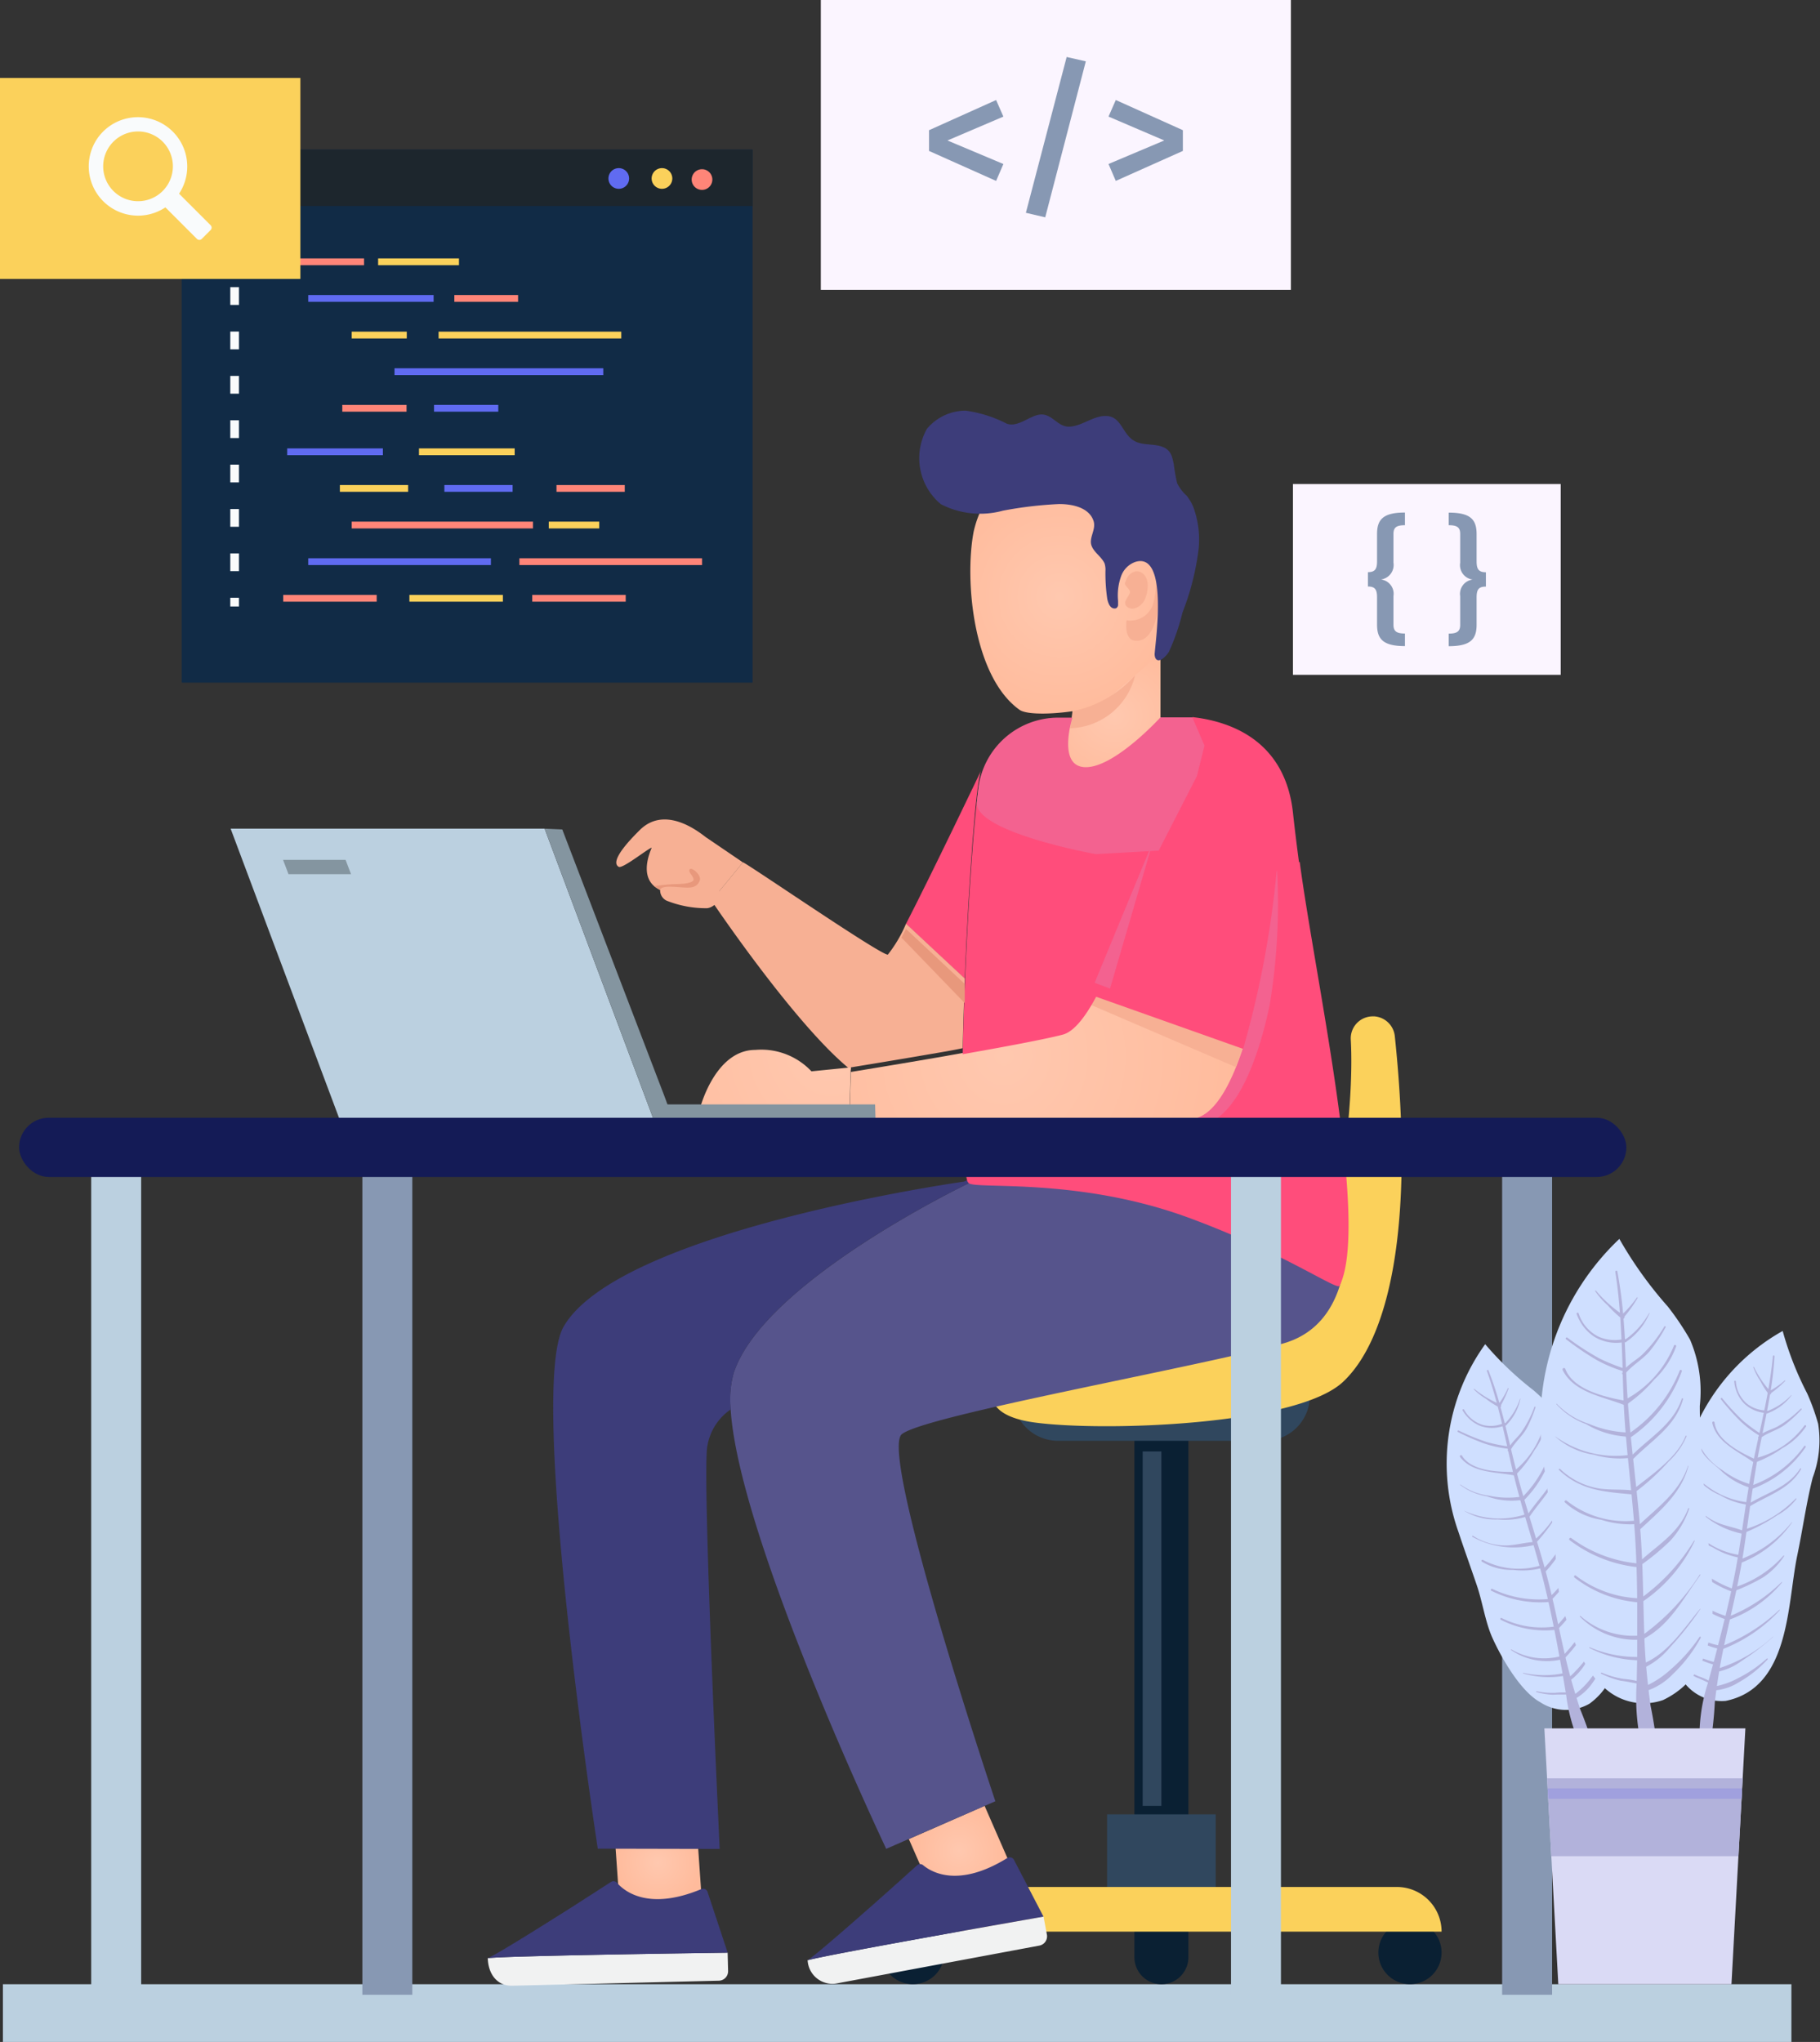 <svg xmlns="http://www.w3.org/2000/svg" xmlns:xlink="http://www.w3.org/1999/xlink" width="100.025" height="112.185" viewBox="0 0 100.025 112.185">
  <rect x="0" y="0" width="100.025" height="112.185" fill="#333333" stroke="none"/>
  <defs>
    <radialGradient id="radial-gradient" cx="0.5" cy="0.5" r="0.478" gradientTransform="translate(-0.049) scale(1.098 1)" gradientUnits="objectBoundingBox">
      <stop offset="0" stop-color="#ffc8af"/>
      <stop offset="1" stop-color="#ffbb9c"/>
    </radialGradient>
    <radialGradient id="radial-gradient-2" cx="0.506" cy="0.49" r="0.451" gradientTransform="matrix(1.232, -0.21, 0.265, 0.978, -0.31, 0.174)" xlink:href="#radial-gradient"/>
    <radialGradient id="radial-gradient-3" cx="0.5" cy="0.5" r="0.531" gradientTransform="translate(0.054) scale(0.891 1)" xlink:href="#radial-gradient"/>
    <radialGradient id="radial-gradient-4" cx="0.5" cy="0.5" r="0.511" gradientTransform="translate(0.021) scale(0.958 1)" xlink:href="#radial-gradient"/>
    <radialGradient id="radial-gradient-5" cx="1.47" cy="-0.006" r="4.15" gradientTransform="translate(0.306) scale(0.387 1)" xlink:href="#radial-gradient"/>
    <radialGradient id="radial-gradient-6" cx="0.183" cy="0.438" r="1.813" gradientTransform="translate(0.33) scale(0.34 1)" xlink:href="#radial-gradient"/>
    <linearGradient id="linear-gradient" x1="4.513" y1="-3.241" x2="3.024" y2="-2.458" gradientUnits="objectBoundingBox">
      <stop offset="0" stop-color="#606bf1"/>
      <stop offset="1" stop-color="#cfdfff"/>
    </linearGradient>
    <linearGradient id="linear-gradient-2" x1="8.927" y1="-5.136" x2="7.575" y2="-4.342" xlink:href="#linear-gradient"/>
    <linearGradient id="linear-gradient-3" x1="6.918" y1="-3.36" x2="5.26" y2="-2.587" xlink:href="#linear-gradient"/>
  </defs>
  <g id="OBJECTS" transform="translate(-94.623 -88.775)">
    <rect id="Rectangle_41" data-name="Rectangle 41" width="98.294" height="3.172" transform="translate(94.783 197.788)" fill="#bbd0e0"/>
    <g id="Group_80" data-name="Group 80" transform="translate(95.623 79.775)">
      <g id="Group_74" data-name="Group 74" transform="translate(0)">
        <g id="Group_39" data-name="Group 39" transform="translate(8.986 17.221)">
          <g id="Group_2" data-name="Group 2">
            <rect id="Rectangle_2" data-name="Rectangle 2" width="31.375" height="29.284" fill="#112b46"/>
          </g>
          <g id="Group_3" data-name="Group 3" style="mix-blend-mode: screen;isolation: isolate">
            <rect id="Rectangle_3" data-name="Rectangle 3" width="31.375" height="3.097" fill="#1d262d"/>
          </g>
          <g id="Group_7" data-name="Group 7" transform="translate(23.457 1.016)">
            <g id="Group_4" data-name="Group 4">
              <path id="Path_4" data-name="Path 4" d="M194.3,102.845a.568.568,0,1,1-.568-.568A.568.568,0,0,1,194.3,102.845Z" transform="translate(-193.168 -102.277)" fill="#606bf1"/>
            </g>
            <g id="Group_5" data-name="Group 5" transform="translate(2.371)">
              <path id="Path_5" data-name="Path 5" d="M201.674,102.845a.568.568,0,1,1-.568-.568A.568.568,0,0,1,201.674,102.845Z" transform="translate(-200.539 -102.277)" fill="#fbd15b"/>
            </g>
            <g id="Group_6" data-name="Group 6" transform="translate(4.572 0.06)">
              <path id="Path_6" data-name="Path 6" d="M208.518,103.031a.568.568,0,1,1-.568-.568A.568.568,0,0,1,208.518,103.031Z" transform="translate(-207.383 -102.463)" fill="#ff8578"/>
            </g>
          </g>
          <g id="Group_31" data-name="Group 31" transform="translate(5.579 5.976)">
            <g id="Group_17" data-name="Group 17">
              <g id="Group_8" data-name="Group 8">
                <rect id="Rectangle_4" data-name="Rectangle 4" width="4.444" height="0.374" fill="#ff8578"/>
              </g>
              <g id="Group_9" data-name="Group 9" transform="translate(5.216)">
                <rect id="Rectangle_5" data-name="Rectangle 5" width="4.444" height="0.374" fill="#fbd15b"/>
              </g>
              <g id="Group_10" data-name="Group 10" transform="translate(1.375 2.012)">
                <rect id="Rectangle_6" data-name="Rectangle 6" width="6.891" height="0.374" fill="#606bf1"/>
              </g>
              <g id="Group_11" data-name="Group 11" transform="translate(9.405 2.012)">
                <rect id="Rectangle_7" data-name="Rectangle 7" width="3.503" height="0.374" fill="#ff8578"/>
              </g>
              <g id="Group_12" data-name="Group 12" transform="translate(3.765 4.024)">
                <rect id="Rectangle_8" data-name="Rectangle 8" width="3.026" height="0.374" fill="#fbd15b"/>
              </g>
              <g id="Group_13" data-name="Group 13" transform="translate(8.54 4.024)">
                <rect id="Rectangle_9" data-name="Rectangle 9" width="10.04" height="0.374" fill="#fbd15b"/>
              </g>
              <g id="Group_14" data-name="Group 14" transform="translate(6.116 6.036)">
                <rect id="Rectangle_10" data-name="Rectangle 10" width="11.474" height="0.373" fill="#606bf1"/>
              </g>
              <g id="Group_15" data-name="Group 15" transform="translate(3.247 8.048)">
                <rect id="Rectangle_11" data-name="Rectangle 11" width="3.531" height="0.373" fill="#ff8578"/>
              </g>
              <g id="Group_16" data-name="Group 16" transform="translate(8.289 8.048)">
                <rect id="Rectangle_12" data-name="Rectangle 12" width="3.531" height="0.373" fill="#606bf1"/>
              </g>
            </g>
            <g id="Group_30" data-name="Group 30" transform="translate(0 10.438)">
              <g id="Group_18" data-name="Group 18" transform="translate(0 8.048)">
                <rect id="Rectangle_13" data-name="Rectangle 13" width="5.137" height="0.374" fill="#ff8578"/>
              </g>
              <g id="Group_19" data-name="Group 19" transform="translate(6.936 8.048)">
                <rect id="Rectangle_14" data-name="Rectangle 14" width="5.137" height="0.374" fill="#fbd15b"/>
              </g>
              <g id="Group_20" data-name="Group 20" transform="translate(13.686 8.048)">
                <rect id="Rectangle_15" data-name="Rectangle 15" width="5.137" height="0.374" fill="#ff8578"/>
              </g>
              <g id="Group_21" data-name="Group 21" transform="translate(1.375 6.036)">
                <rect id="Rectangle_16" data-name="Rectangle 16" width="10.04" height="0.373" fill="#606bf1"/>
              </g>
              <g id="Group_22" data-name="Group 22" transform="translate(12.98 6.036)">
                <rect id="Rectangle_17" data-name="Rectangle 17" width="10.04" height="0.373" fill="#ff8578"/>
              </g>
              <g id="Group_23" data-name="Group 23" transform="translate(3.765 4.024)">
                <rect id="Rectangle_18" data-name="Rectangle 18" width="9.963" height="0.373" fill="#ff8578"/>
              </g>
              <g id="Group_24" data-name="Group 24" transform="translate(14.596 4.024)">
                <rect id="Rectangle_19" data-name="Rectangle 19" width="2.773" height="0.373" fill="#fbd15b"/>
              </g>
              <g id="Group_25" data-name="Group 25" transform="translate(3.114 2.012)">
                <rect id="Rectangle_20" data-name="Rectangle 20" width="3.751" height="0.373" fill="#fbd15b"/>
              </g>
              <g id="Group_26" data-name="Group 26" transform="translate(8.857 2.012)">
                <rect id="Rectangle_21" data-name="Rectangle 21" width="3.751" height="0.373" fill="#606bf1"/>
              </g>
              <g id="Group_27" data-name="Group 27" transform="translate(15.02 2.012)">
                <rect id="Rectangle_22" data-name="Rectangle 22" width="3.751" height="0.373" fill="#ff8578"/>
              </g>
              <g id="Group_28" data-name="Group 28" transform="translate(7.462)">
                <rect id="Rectangle_23" data-name="Rectangle 23" width="5.259" height="0.373" fill="#fbd15b"/>
              </g>
              <g id="Group_29" data-name="Group 29" transform="translate(0.219)">
                <rect id="Rectangle_24" data-name="Rectangle 24" width="5.259" height="0.373" fill="#606bf1"/>
              </g>
            </g>
          </g>
          <g id="Group_38" data-name="Group 38" transform="translate(2.67 5.617)">
            <g id="Group_33" data-name="Group 33" transform="translate(0)">
              <g id="Group_32" data-name="Group 32">
                <rect id="Rectangle_25" data-name="Rectangle 25" width="0.478" height="0.478" fill="#f9fbfc"/>
              </g>
            </g>
            <g id="Group_35" data-name="Group 35" transform="translate(0 1.941)">
              <g id="Group_34" data-name="Group 34">
                <path id="Path_7" data-name="Path 7" d="M129.013,138.219h-.478v-.975h.478Zm0-2.438h-.478v-.975h.478Zm0-2.438h-.478v-.975h.478Zm0-2.437h-.478v-.975h.478Zm0-2.437h-.478v-.975h.478Zm0-2.438h-.478v-.975h.478Zm0-2.438h-.478v-.975h.478Z" transform="translate(-128.535 -122.619)" fill="#f9fbfc"/>
              </g>
            </g>
            <g id="Group_37" data-name="Group 37" transform="translate(0 19.004)">
              <g id="Group_36" data-name="Group 36">
                <rect id="Rectangle_26" data-name="Rectangle 26" width="0.478" height="0.478" fill="#f9fbfc"/>
              </g>
            </g>
          </g>
        </g>
        <g id="Group_42" data-name="Group 42" transform="translate(44.111 9)">
          <g id="Group_40" data-name="Group 40">
            <rect id="Rectangle_27" data-name="Rectangle 27" width="25.835" height="15.925" fill="#fbf5ff"/>
          </g>
          <g id="Group_41" data-name="Group 41" transform="translate(5.945 3.131)">
            <path id="Path_8" data-name="Path 8" d="M261.351,97.772l-3.074,1.312,3.074,1.293-.4.929-3.686-1.647V98.519l3.686-1.657Z" transform="translate(-257.262 -94.497)" fill="#8798b3"/>
            <path id="Path_9" data-name="Path 9" d="M277.112,89.748l-2.231,8.57-1.063-.249,2.241-8.56Z" transform="translate(-268.493 -89.509)" fill="#8798b3"/>
            <path id="Path_10" data-name="Path 10" d="M292.022,98.519v1.139l-3.687,1.647-.4-.929L291,99.083l-3.064-1.312.4-.91Z" transform="translate(-278.069 -94.497)" fill="#8798b3"/>
          </g>
        </g>
        <g id="Group_45" data-name="Group 45" transform="translate(70.059 35.592)">
          <g id="Group_43" data-name="Group 43">
            <rect id="Rectangle_28" data-name="Rectangle 28" width="14.715" height="10.483" fill="#fbf5ff"/>
          </g>
          <g id="Group_44" data-name="Group 44" transform="translate(4.119 1.572)">
            <path id="Path_11" data-name="Path 11" d="M331.191,181.279c-.473,0-.631.128-.631.481v1.578a.805.805,0,0,1-.684.924.79.79,0,0,1,.684.909v1.578c0,.353.165.481.631.481v.691c-1.194,0-1.533-.383-1.533-1.18v-1.5c0-.428-.113-.594-.5-.594v-.789c.391,0,.5-.173.5-.6v-1.495c0-.8.338-1.18,1.533-1.18Z" transform="translate(-329.155 -180.588)" fill="#8798b3"/>
            <path id="Path_12" data-name="Path 12" d="M344.495,181.768v1.495c0,.428.113.6.511.6v.789c-.4,0-.511.165-.511.594v1.5c0,.8-.338,1.18-1.533,1.18v-.691c.466,0,.631-.128.631-.481v-1.578a.789.789,0,0,1,.684-.909.8.8,0,0,1-.684-.924V181.76c0-.353-.158-.481-.631-.481v-.691C344.157,180.588,344.495,180.964,344.495,181.768Z" transform="translate(-338.521 -180.588)" fill="#8798b3"/>
          </g>
        </g>
        <g id="Group_49" data-name="Group 49" transform="translate(-1 13.284)">
          <g id="Group_46" data-name="Group 46">
            <rect id="Rectangle_29" data-name="Rectangle 29" width="16.508" height="11.042" fill="#fbd15b"/>
          </g>
          <g id="Group_48" data-name="Group 48" transform="translate(4.88 2.146)">
            <g id="Group_47" data-name="Group 47">
              <path id="Path_13" data-name="Path 13" d="M104.941,94.572a2.71,2.71,0,0,0,3.626,3.939l1.733,1.733a.188.188,0,0,0,.265,0l.487-.487a.187.187,0,0,0,0-.265l-1.733-1.733a2.71,2.71,0,0,0-4.377-3.187Zm3.478,3.039a1.916,1.916,0,1,1,0-2.709A1.918,1.918,0,0,1,108.418,97.611Z" transform="translate(-104.357 -93.548)" fill="#f9fbfc"/>
            </g>
          </g>
        </g>
        <g id="Group_73" data-name="Group 73" transform="translate(0.049 31.56)">
          <g id="Group_53" data-name="Group 53" transform="translate(49.454)">
            <path id="Path_14" data-name="Path 14" d="M273.13,183.384c-.036.365-.535,4.172-4.45,4.172-4.111,0-3.422-4.07-3.422-4.07l-.005-.025a4.1,4.1,0,0,1,1.29-.062v-1.927l4.666-2.61h.17v4.5A8.479,8.479,0,0,1,273.13,183.384Z" transform="translate(-258.103 -166.443)" fill="url(#radial-gradient)"/>
            <g id="Group_52" data-name="Group 52">
              <g id="Group_51" data-name="Group 51" transform="translate(2.828 2.124)">
                <g id="Group_50" data-name="Group 50">
                  <path id="Path_15" data-name="Path 15" d="M261.829,148.547a5.331,5.331,0,0,1,1.4,2.6,11.9,11.9,0,0,1-.547,5.973,3,3,0,0,1-.411.929,3.3,3.3,0,0,1-.511.517q-1.245,1.084-2.488,2.171c-.561.491-4.017.9-4.676.429-2.541-1.817-3.03-7.081-2.522-9.773A5.792,5.792,0,0,1,261.829,148.547Z" transform="translate(-251.897 -146.854)" fill="url(#radial-gradient-2)"/>
                </g>
              </g>
              <path id="Path_16" data-name="Path 16" d="M278.315,168.394c.034-.43.476-.9.919-.621.459.289.351,1.052.161,1.472-.149.329-.648.69-.986.384-.283-.257.157-.56.171-.794.013-.211-.409-.362-.236-.588" transform="translate(-266.982 -158.864)" fill="#f7b094"/>
              <path id="Path_17" data-name="Path 17" d="M278.55,171.334a1.312,1.312,0,0,0,1.446-.859,4.941,4.941,0,0,0,.177-1.382,3.311,3.311,0,0,1,.113,1.523c-.12.94-.449,1.835-1.187,1.847S278.55,171.334,278.55,171.334Z" transform="translate(-267.135 -159.816)" fill="#f7b094"/>
              <path id="Path_18" data-name="Path 18" d="M253.95,151.1a.163.163,0,0,1-.052.015c-.287.04-.4-.307-.444-.524a9.667,9.667,0,0,1-.1-1.533,1.155,1.155,0,0,0-.046-.41c-.161-.369-.59-.609-.722-.99-.152-.443.278-.885.107-1.37-.261-.743-1.216-.914-1.906-.906a21.67,21.67,0,0,0-3.068.363,4.723,4.723,0,0,1-3.409-.356,3.289,3.289,0,0,1-.769-4.139,2.777,2.777,0,0,1,2.125-1,6.956,6.956,0,0,1,2.268.717c.6.2,1.18-.378,1.741-.49.7-.141,1,.628,1.628.65.606.021,1.2-.452,1.789-.56,1.174-.215,1.1.965,1.892,1.368.49.25,1.122.1,1.617.353.376.193.429.533.511.918a9.052,9.052,0,0,0,.184,1.033,2.336,2.336,0,0,0,.524.686,2.518,2.518,0,0,1,.436.83,5.172,5.172,0,0,1,.217,2.109,14.334,14.334,0,0,1-.882,3.469,12.208,12.208,0,0,1-.748,2.165c-.106.184-.578.723-.753.322a.588.588,0,0,1-.025-.277c.052-.747.748-5.56-1.075-4.981a1.292,1.292,0,0,0-.782.8,3.128,3.128,0,0,0-.161,1.331c0,.066,0,.132,0,.2A.225.225,0,0,1,253.95,151.1Z" transform="translate(-243.103 -140.248)" fill="#3d3d7a"/>
            </g>
          </g>
          <path id="Path_19" data-name="Path 19" d="M269.08,187.442a6.277,6.277,0,0,0,3.441-1.971,3.778,3.778,0,0,1-3.565,2.906Z" transform="translate(-211.187 -170.927)" fill="#f7b094"/>
          <g id="Group_55" data-name="Group 55" transform="translate(47.381 53.715)">
            <path id="Rectangle_30" data-name="Rectangle 30" d="M1.484,0h0A1.484,1.484,0,0,1,2.967,1.484v27.51a0,0,0,0,1,0,0H0a0,0,0,0,1,0,0V1.484A1.484,1.484,0,0,1,1.484,0Z" transform="translate(16.883 28.994) rotate(180)" fill="#0a2033"/>
            <path id="Rectangle_31" data-name="Rectangle 31" d="M2.476,0H13.843a2.476,2.476,0,0,1,2.476,2.476v0a0,0,0,0,1,0,0H0a0,0,0,0,1,0,0v0A2.476,2.476,0,0,1,2.476,0Z" transform="translate(23.559 2.883) rotate(180)" fill="#30475e"/>
            <g id="Group_54" data-name="Group 54" transform="translate(0 23.407)">
              <path id="Rectangle_32" data-name="Rectangle 32" d="M1.484,0h0A1.484,1.484,0,0,1,2.967,1.484V7.12a0,0,0,0,1,0,0H0a0,0,0,0,1,0,0V1.484A1.484,1.484,0,0,1,1.484,0Z" transform="translate(16.883 9.332) rotate(180)" fill="#0a2033"/>
              <path id="Path_20" data-name="Path 20" d="M236.657,401.3a1.737,1.737,0,1,0,1.737-1.737A1.737,1.737,0,0,0,236.657,401.3Z" transform="translate(-236.657 -393.707)" fill="#0a2033"/>
              <path id="Path_21" data-name="Path 21" d="M321.617,401.3a1.737,1.737,0,1,0,1.737-1.737A1.736,1.736,0,0,0,321.617,401.3Z" transform="translate(-294.293 -393.707)" fill="#0a2033"/>
              <rect id="Rectangle_33" data-name="Rectangle 33" width="5.97" height="5.217" transform="translate(18.384 5.217) rotate(180)" fill="#30475e"/>
              <path id="Rectangle_34" data-name="Rectangle 34" d="M0,0H30.8a0,0,0,0,1,0,0V0a2.455,2.455,0,0,1-2.455,2.455H2.455A2.455,2.455,0,0,1,0,0V0A0,0,0,0,1,0,0Z" transform="translate(30.798 6.444) rotate(180)" fill="#fbd15b"/>
            </g>
            <rect id="Rectangle_35" data-name="Rectangle 35" width="1.029" height="19.473" transform="translate(14.37 3.468)" fill="#30475e"/>
          </g>
          <path id="Path_22" data-name="Path 22" d="M276.506,244.4a1.21,1.21,0,0,0-1.25,1.278c.2,3.535-.545,12.157-3.837,15.1-4.025,3.6-15.434,3.107-15.434,3.107s-1.884,2.312,1.884,2.826,14.388.171,16.957-2.227c2.487-2.321,3.964-8.4,2.851-18.987a1.218,1.218,0,0,0-1.17-1.1Z" transform="translate(-202.068 -211.12)" fill="#fbd15b"/>
          <g id="Group_57" data-name="Group 57" transform="translate(29.355 19.748)">
            <g id="Group_56" data-name="Group 56">
              <path id="Path_23" data-name="Path 23" d="M245.545,379.9,246.9,383l-4.157,1.824-1.362-3.1Z" transform="translate(-221.837 -322.994)" fill="url(#radial-gradient-3)"/>
              <path id="Path_24" data-name="Path 24" d="M244.448,273c-.257.514-18.727.01-20.472.17,0,0-11.3,5.4-12.928,10.446a5.519,5.519,0,0,0-.16,1.983c.452,7.112,8.55,24.141,8.55,24.141l1.244-.544,4.162-1.814.591-.257s-6.423-19.141-5.138-20.168,15.842-3.6,20.893-4.964S244.448,273,244.448,273Z" transform="translate(-201.136 -250.472)" fill="#56548c"/>
              <path id="Path_25" data-name="Path 25" d="M195.477,382.355,195.8,387h-4.537l-.325-4.658Z" transform="translate(-187.617 -324.651)" fill="url(#radial-gradient-4)"/>
              <path id="Path_26" data-name="Path 26" d="M203.355,273.031l-.165.072s-18.925,2.657-22.008,7.965c-2,3.453,1.875,28.684,1.875,28.684l6.7.015s-1-21.018-.667-22.189a3.028,3.028,0,0,1,1.274-1.958,5.519,5.519,0,0,1,.16-1.983c1.624-5.051,12.928-10.446,12.928-10.446A.322.322,0,0,1,203.355,273.031Z" transform="translate(-180.608 -250.494)" fill="#3d3d7a"/>
              <path id="Path_27" data-name="Path 27" d="M269.034,218.661l-1.269.175a62.04,62.04,0,0,1-1.064,6.845l-15.811,6-.216,1.146-.2-.015c.005.236.005.468.015.683a11.375,11.375,0,0,0,.262,2.651.325.325,0,0,0,.093.16c.429.35,6.022-.329,12.067,1.891,5.243,1.925,8.182,4.028,8.318,3.746C272.882,238.518,269.882,225.074,269.034,218.661Z" transform="translate(-228.007 -213.61)" fill="#ff4d7b"/>
              <path id="Path_28" data-name="Path 28" d="M267.385,226.871c-.421,2.025-1.511,6.053-3.648,6.593-2.79.709-8.185.673-13.242.4-.01-.216-.01-.447-.015-.683l.2.015.216-1.146,15.811-6a62.041,62.041,0,0,0,1.064-6.845.447.447,0,0,0,.005.057A33.95,33.95,0,0,1,267.385,226.871Z" transform="translate(-228.007 -213.978)" fill="#f36290"/>
              <path id="Path_29" data-name="Path 29" d="M245.029,202.956c-.283.514-.689,6.012-.91,11.469l-3.232-3.016C242.26,208.752,245.029,202.956,245.029,202.956Z" transform="translate(-221.501 -202.956)" fill="#ff4d7b"/>
              <path id="Path_30" data-name="Path 30" d="M220.537,229.119c-2.729.473-5.236.879-5.236.879l-.005.133c-3.037-2.425-7.656-9.3-7.656-9.3s1.382-1.66,1.726-2.1c.051-.067,7.585,5.118,7.97,5.072a7.37,7.37,0,0,0,1-1.7l3.232,3.016c-.051,1.3-.092,2.595-.118,3.823C221.143,229.011,220.84,229.063,220.537,229.119Z" transform="translate(-198.945 -213.663)" fill="#f7b094"/>
              <path id="Path_31" data-name="Path 31" d="M213.978,251.72l-.067,2.251H205.69s.817-3.212,3.042-3.212a3.785,3.785,0,0,1,3.083,1.177Z" transform="translate(-197.623 -235.385)" fill="url(#radial-gradient-5)"/>
              <path id="Path_32" data-name="Path 32" d="M198.275,213.7l.061.051c-.344.437-1.726,2.1-1.726,2.1l-.858-.607a2.133,2.133,0,0,1-2.045-.026c-1.146-.622-.437-2.106-.378-2.282-.222.063-1.6,1.172-1.811,1.054s-.375-.509,1.161-2.025,3.618.432,3.679.432Z" transform="translate(-187.917 -208.674)" fill="#f7b094"/>
              <path id="Path_33" data-name="Path 33" d="M198.972,220.746a.627.627,0,0,0,.258.89,5.868,5.868,0,0,0,2.227.417c.492-.048.883-.736.883-.736l-1.491-1.4h-1.192Z" transform="translate(-193.003 -214.463)" fill="#f7b094"/>
              <path id="Path_34" data-name="Path 34" d="M198.2,220.992c.088-.3.935-.142,1.459-.13.387.009.6-.092.718-.386s-.442-.764-.552-.617.2.354.212.55-.552.26-.984.26a10.529,10.529,0,0,0-1.179.113Z" transform="translate(-192.324 -214.404)" fill="#e8987c"/>
            </g>
          </g>
          <path id="Path_35" data-name="Path 35" d="M252.855,243.546l-8.052-2.852c-.586,1.094-1.213,1.916-1.835,2.081-.94.247-3.211.673-5.5,1.074-.3.056-.607.108-.91.164-2.729.473-5.236.879-5.236.879l-.005.133v.087l-.062,2.03v.515a56.9,56.9,0,0,1,6.182.1c4.825.344,11.048.55,13.108-.421.966-.457,1.737-1.958,2.343-3.808Z" transform="translate(-185.61 -208.558)" fill="url(#radial-gradient-6)"/>
          <path id="Path_36" data-name="Path 36" d="M272.79,240.694l8.052,2.852-.365,1.076-7.969-3.419Z" transform="translate(-213.597 -208.551)" fill="#f7b094"/>
          <path id="Path_37" data-name="Path 37" d="M257.908,208.286c-.586,1.094-1.213,1.917-1.834,2.081-.94.247-3.211.673-5.5,1.074.026-1.228.067-2.523.118-3.823.221-5.457.627-10.955.91-11.469a6.148,6.148,0,0,1,3.72-3.15l.005.025s-.689,4.07,3.422,4.07c3.916,0,4.414-3.808,4.45-4.172,2.014.226,5.1,1.233,5.529,5.282.087.8.211,1.829.37,3l-1.269.175a53.705,53.705,0,0,1-1.835,9.748l-.031.015Z" transform="translate(-198.714 -176.084)" fill="#ff4d7b"/>
          <path id="Path_38" data-name="Path 38" d="M273.126,221.969l3.215-7.783-2.369,8.1Z" transform="translate(-214.016 -190.532)" fill="#f36290" style="mix-blend-mode: screen;isolation: isolate"/>
          <path id="Path_39" data-name="Path 39" d="M264.846,192.922h-1.752s-2.493,2.738-4.1,2.738-.739-2.722-.739-2.722h-.782a4.42,4.42,0,0,0-4.391,3.919c-.029.256-.056.5-.078.718-.171,1.656,6.538,2.862,6.538,2.862l3.455-.193,2.1-4.093.418-1.676Z" transform="translate(-200.366 -176.07)" fill="#f36290"/>
          <g id="Group_61" data-name="Group 61" transform="translate(43.331 79.476)">
            <g id="Group_60" data-name="Group 60" transform="translate(0 0)">
              <g id="Group_59" data-name="Group 59">
                <g id="Group_58" data-name="Group 58">
                  <path id="Path_40" data-name="Path 40" d="M224.071,401.2a1.364,1.364,0,0,0,1.574,1.276l11.16-2.082a.52.52,0,0,0,.416-.607l-.185-.99s-11.737,2.054-12.971,2.4Z" transform="translate(-224.065 -395.538)" fill="#f1f2f2"/>
                  <path id="Path_41" data-name="Path 41" d="M227.391,391.518c.116-.1.228-.2.345-.3.224-.2.444-.4.656-.584l.328-.294.568-.507.343-.311.456-.408a.252.252,0,0,1,.332-.007c.459.386,1.942,1.267,4.627-.394a.258.258,0,0,1,.365.1l1.624,3.121s-11.737,2.054-12.971,2.4C224.471,394.069,225.969,392.772,227.391,391.518Z" transform="translate(-224.065 -388.669)" fill="#3d3d7a"/>
                </g>
              </g>
            </g>
          </g>
          <g id="Group_65" data-name="Group 65" transform="translate(25.756 80.792)">
            <g id="Group_64" data-name="Group 64">
              <g id="Group_63" data-name="Group 63">
                <g id="Group_62" data-name="Group 62">
                  <path id="Path_42" data-name="Path 42" d="M169.422,405.278c.021.851.5,1.531,1.35,1.511l11.349-.277a.52.52,0,0,0,.507-.533l-.025-1.007s-11.915.158-13.186.3Z" transform="translate(-169.418 -401.044)" fill="#f1f2f2"/>
                  <path id="Path_43" data-name="Path 43" d="M173.148,394.748l.389-.243.741-.472.37-.238.642-.41.388-.252.515-.331a.252.252,0,0,1,.329.046c.392.454,1.715,1.561,4.631.348a.258.258,0,0,1,.346.152l1.106,3.341s-11.915.158-13.186.3C169.858,396.8,171.544,395.759,173.148,394.748Z" transform="translate(-169.418 -392.759)" fill="#3d3d7a"/>
                </g>
              </g>
            </g>
          </g>
          <g id="Group_67" data-name="Group 67" transform="translate(11.626 22.967)">
            <path id="Path_44" data-name="Path 44" d="M131.544,228.248l-6.061-16.166h17.256l6.061,16.166Z" transform="translate(-125.483 -212.082)" fill="#bbd0e0"/>
            <path id="Path_45" data-name="Path 45" d="M186.264,228.248H185.2l-6.061-16.166.969.043,5.606,14.632Z" transform="translate(-161.881 -212.082)" fill="#8495a0"/>
            <path id="Path_46" data-name="Path 46" d="M128.369,256.914h21.725" transform="translate(-127.441 -242.496)" fill="none"/>
            <g id="Group_66" data-name="Group 66" transform="translate(23.816 15.146)">
              <path id="Path_47" data-name="Path 47" d="M199.767,260.2h11.4l-.031-1.019h-11.6" transform="translate(-199.534 -259.177)" fill="#8495a0"/>
            </g>
          </g>
          <g id="Group_72" data-name="Group 72" transform="translate(0 38.849)">
            <g id="Group_68" data-name="Group 68" transform="translate(81.507 3.083)">
              <rect id="Rectangle_36" data-name="Rectangle 36" width="2.745" height="45.101" fill="#8798b3"/>
            </g>
            <g id="Group_69" data-name="Group 69" transform="translate(66.605 3.083)">
              <rect id="Rectangle_37" data-name="Rectangle 37" width="2.745" height="45.101" fill="#bbd0e0"/>
            </g>
            <g id="Group_70" data-name="Group 70" transform="translate(18.866 3.083)">
              <rect id="Rectangle_38" data-name="Rectangle 38" width="2.745" height="45.101" fill="#8798b3"/>
            </g>
            <g id="Group_71" data-name="Group 71" transform="translate(3.964 3.083)">
              <rect id="Rectangle_39" data-name="Rectangle 39" width="2.745" height="45.101" fill="#bbd0e0"/>
            </g>
            <rect id="Rectangle_40" data-name="Rectangle 40" width="88.334" height="3.254" rx="1.627" fill="#141b56"/>
          </g>
          <path id="Path_48" data-name="Path 48" d="M134.441,217.366l.3.787h3.437l-.3-.787Z" transform="translate(-119.934 -192.684)" fill="#8495a0"/>
          <path id="Path_49" data-name="Path 49" d="M240.367,229.238l-.247.477,3.479,3.6v-1.056Z" transform="translate(-191.626 -200.762)" fill="#e8987c"/>
        </g>
      </g>
      <g id="Group_79" data-name="Group 79" transform="translate(78.515 77.066)">
        <g id="Group_78" data-name="Group 78">
          <g id="Group_75" data-name="Group 75" transform="translate(12.011 5.058)">
            <path id="Path_50" data-name="Path 50" d="M377.9,311.136c-.552,2.677-.386,7.238-3.928,7.961a2.588,2.588,0,0,1-2.429-1.224c-.726-.992-.9-3.09-.887-4.291.01-.951.334-2.012.439-2.972.113-1.037.2-2.075.325-3.111a11.213,11.213,0,0,1,5.685-8.726,17.716,17.716,0,0,0,1.35,3.439,12.179,12.179,0,0,1,.6,1.664,5.824,5.824,0,0,1-.3,2.955C378.4,308.241,378.2,309.71,377.9,311.136Z" transform="translate(-370.657 -298.773)" fill="url(#linear-gradient)"/>
            <path id="Path_51" data-name="Path 51" d="M374.724,322q.038-.337.083-.673a2.882,2.882,0,0,0,1.219-.426,6.475,6.475,0,0,0,1.6-1.267c.026-.026-.018-.068-.045-.045a7.206,7.206,0,0,1-1.558,1.066,4.384,4.384,0,0,1-1.184.441q.056-.4.123-.8a3.37,3.37,0,0,0,1.218-.565,13.917,13.917,0,0,0,1.745-1.332.006.006,0,0,0-.008-.01,7.928,7.928,0,0,1-2.922,1.718c.058-.334.119-.668.189-1,0-.017.007-.034.011-.052a8.381,8.381,0,0,0,3.092-2.116c.016-.013,0-.04-.018-.027a9.853,9.853,0,0,1-3.032,1.947c.1-.474.209-.946.316-1.419a6.759,6.759,0,0,0,2.861-2.029c.013-.016-.009-.038-.023-.023a8.728,8.728,0,0,1-2.793,1.849c.106-.468.211-.935.311-1.4a10.515,10.515,0,0,0,1.475-.713,4.036,4.036,0,0,0,1.148-1.164.022.022,0,0,0-.038-.024,6.012,6.012,0,0,1-2.542,1.693c.091-.437.176-.875.252-1.316a6.141,6.141,0,0,0,2.762-2.2c.006-.011-.009-.022-.016-.011a6.528,6.528,0,0,1-2.708,1.993c.013-.078.027-.157.039-.235.064-.408.123-.818.182-1.227a9.988,9.988,0,0,0,1.706-.928,3.248,3.248,0,0,0,1.04-.886.023.023,0,0,0-.037-.026,6.467,6.467,0,0,1-2.684,1.662q.088-.62.176-1.24c1-.606,2.181-.942,2.8-2.034a.029.029,0,0,0-.05-.031c-.638,1-1.763,1.306-2.721,1.872q.055-.384.113-.768a6.052,6.052,0,0,0,2.911-2.282.048.048,0,0,0-.082-.052,6.074,6.074,0,0,1-2.8,2.131c.064-.415.131-.828.2-1.242a.108.108,0,0,0,.016-.036,6.2,6.2,0,0,0,1.386-.745,3.787,3.787,0,0,0,1.3-1.187c.035-.057-.058-.109-.09-.051a4.744,4.744,0,0,1-2.565,1.76c.028-.151.055-.3.085-.452.044-.225.09-.45.136-.675.387-.267.877-.395,1.266-.677a7.164,7.164,0,0,0,.921-.839c.029-.03-.014-.076-.044-.047a6.093,6.093,0,0,1-1.272.977c-.267.143-.571.224-.829.38.076-.368.151-.735.223-1.1l.014,0,.014,0a.069.069,0,0,0,.064-.02,2.873,2.873,0,0,0,1.281-.971.01.01,0,0,0-.013-.014,3.508,3.508,0,0,1-1.288.869l-.005,0-.038-.006q.087-.45.162-.9a.069.069,0,0,0,.062-.077,5.532,5.532,0,0,0,.77-.659.019.019,0,0,0-.026-.028,4.492,4.492,0,0,1-.769.543,18.568,18.568,0,0,0,.209-1.877c0-.059-.085-.059-.09,0-.055.607-.143,1.209-.248,1.807a5.582,5.582,0,0,1-.79-1.208c-.009-.023-.045-.014-.037.011a3.447,3.447,0,0,0,.384.747,4.545,4.545,0,0,0,.407.657q-.088.482-.188.962a1.773,1.773,0,0,1-.967-.379,1.755,1.755,0,0,1-.594-1.208c0-.058-.1-.058-.09,0a2,2,0,0,0,.514,1.177,1.881,1.881,0,0,0,1.11.541q-.116.554-.238,1.108a8.621,8.621,0,0,1-.906-.673,12.344,12.344,0,0,1-1.145-1.236c-.041-.042-.107.019-.067.061a13.014,13.014,0,0,0,1.066,1.2,6.141,6.141,0,0,0,1.023.78l-.013.059-.012.01a.059.059,0,0,0-.008.083c-.078.353-.155.707-.23,1.061,0,.022-.009.045-.013.067-.824-.377-2.055-1.033-2.164-1.989a.064.064,0,1,0-.125.028c.244,1.082,1.433,1.561,2.252,2.151q-.121.6-.223,1.2a4.876,4.876,0,0,1-1.485-.765,3.371,3.371,0,0,1-1.164-1.214c-.006-.016-.029-.005-.024.01.169.5.685.839,1.06,1.179a3.968,3.968,0,0,0,1.576.969.108.108,0,0,0,0,.054q-.063.383-.122.767a4.572,4.572,0,0,1-2.912-1.594s-.007,0-.005,0a3.284,3.284,0,0,0,1.47,1.208,4.058,4.058,0,0,0,1.426.515c-.072.473-.141.947-.212,1.421-.434-.162-.894-.239-1.323-.411a3.277,3.277,0,0,1-1.5-1.279c-.022-.034-.079-.005-.057.03a4.756,4.756,0,0,0,2.857,1.837q-.088.583-.183,1.165a4.2,4.2,0,0,1-2.674-1.6c-.036-.061-.133-.01-.1.051a3.1,3.1,0,0,0,1.368,1.139,4.206,4.206,0,0,0,1.379.553l-.006.038c-.094.558-.2,1.113-.324,1.667a5.917,5.917,0,0,1-2.533-1.8c-.054-.051-.138.027-.085.08a6,6,0,0,0,2.582,1.881q-.148.675-.312,1.347a4.931,4.931,0,0,1-2.4-1.64c-.042-.052-.115.019-.075.071a5.307,5.307,0,0,0,2.43,1.743q-.177.721-.363,1.44a3.539,3.539,0,0,1-2.228-1.466c-.013-.017-.043.005-.031.023a3.474,3.474,0,0,0,2.214,1.618l-.118.459c-.024.092-.049.186-.074.28a5.3,5.3,0,0,1-1.939-.935c-.016-.013-.035.012-.02.026a5.054,5.054,0,0,0,1.92,1.05c-.078.288-.161.584-.243.885a3.947,3.947,0,0,0-.535-.228,3.848,3.848,0,0,1-.882-.51c-.028-.017-.059.023-.032.041a4,4,0,0,0,.761.515c.226.085.439.194.658.291a9.6,9.6,0,0,0-.451,3.616c.034.255.461.322.527.051A20.426,20.426,0,0,0,374.724,322Z" transform="translate(-372.006 -301.59)" fill="#b2b2db"/>
          </g>
          <g id="Group_76" data-name="Group 76" transform="translate(0 5.782)">
            <path id="Path_52" data-name="Path 52" d="M341.358,311.9c.63,2.66,2.705,6.725-.2,8.875a2.588,2.588,0,0,1-2.72-.084c-1.076-.593-2.119-2.422-2.614-3.516-.393-.867-.546-1.966-.856-2.88-.335-.987-.691-1.968-1.018-2.958a11.214,11.214,0,0,1,1.471-10.31,17.726,17.726,0,0,0,2.676,2.548,12.163,12.163,0,0,1,1.244,1.257,5.824,5.824,0,0,1,.976,2.805C340.586,309.063,341.023,310.48,341.358,311.9Z" transform="translate(-333.312 -301.024)" fill="url(#linear-gradient-2)"/>
            <path id="Path_53" data-name="Path 53" d="M341.888,324.086q-.108-.322-.209-.646a2.879,2.879,0,0,0,.926-.9,6.483,6.483,0,0,0,.916-1.824c.012-.034-.045-.054-.06-.022a7.216,7.216,0,0,1-.963,1.624,4.379,4.379,0,0,1-.887.9q-.119-.388-.228-.779a3.36,3.36,0,0,0,.865-1.026,13.951,13.951,0,0,0,1.02-1.945.007.007,0,0,0-.012-.006,7.934,7.934,0,0,1-1.924,2.791c-.089-.328-.174-.656-.25-.986,0-.017-.008-.034-.012-.052a8.382,8.382,0,0,0,1.91-3.224c.009-.019-.018-.036-.027-.017a9.859,9.859,0,0,1-1.927,3.045q-.161-.71-.313-1.42a6.752,6.752,0,0,0,1.738-3.047.016.016,0,0,0-.031-.011,8.725,8.725,0,0,1-1.751,2.855c-.1-.468-.2-.937-.311-1.4a10.44,10.44,0,0,0,1.036-1.268,4.031,4.031,0,0,0,.549-1.539.023.023,0,0,0-.045-.006,6.011,6.011,0,0,1-1.59,2.607q-.152-.652-.327-1.3a6.142,6.142,0,0,0,1.574-3.162c0-.012-.018-.016-.019,0a6.525,6.525,0,0,1-1.614,2.95c-.021-.077-.042-.153-.063-.23q-.172-.6-.353-1.189a10,10,0,0,0,1.156-1.562,3.253,3.253,0,0,0,.569-1.242.023.023,0,0,0-.044-.008,6.474,6.474,0,0,1-1.732,2.64q-.182-.6-.364-1.2c.653-.973,1.58-1.774,1.678-3.025a.029.029,0,0,0-.058-.007c-.158,1.174-1.047,1.928-1.676,2.846q-.112-.372-.222-.744a6.049,6.049,0,0,0,1.676-3.3.049.049,0,0,0-.1-.013,6.069,6.069,0,0,1-1.637,3.112c-.117-.4-.231-.806-.338-1.212a.119.119,0,0,0,0-.04,6.2,6.2,0,0,0,.942-1.259,3.789,3.789,0,0,0,.68-1.626.052.052,0,0,0-.1-.008,4.743,4.743,0,0,1-1.583,2.679c-.038-.148-.077-.3-.114-.445q-.082-.334-.161-.669c.238-.405.629-.728.862-1.148a7.134,7.134,0,0,0,.481-1.15.032.032,0,0,0-.06-.024,6.073,6.073,0,0,1-.741,1.422c-.181.242-.423.444-.59.7-.087-.365-.174-.73-.264-1.094l.011-.009.014,0a.068.068,0,0,0,.049-.045,2.87,2.87,0,0,0,.752-1.421.01.01,0,0,0-.018-.007,3.51,3.51,0,0,1-.8,1.332h-.006l-.037.011q-.111-.444-.233-.885a.069.069,0,0,0,.024-.1,5.494,5.494,0,0,0,.419-.922.019.019,0,0,0-.036-.015,4.489,4.489,0,0,1-.468.816,18.593,18.593,0,0,0-.6-1.79c-.022-.054-.1-.018-.083.037.206.574.38,1.156.538,1.743a5.585,5.585,0,0,1-1.226-.761c-.018-.017-.046.007-.029.025a3.459,3.459,0,0,0,.664.516,4.587,4.587,0,0,0,.646.424c.083.316.161.633.236.951a1.774,1.774,0,0,1-1.037.065,1.755,1.755,0,0,1-1.049-.845c-.028-.051-.111-.012-.082.039a2,2,0,0,0,.963.85,1.883,1.883,0,0,0,1.235.022q.129.551.252,1.1a8.632,8.632,0,0,1-1.106-.227,12.4,12.4,0,0,1-1.56-.637.045.045,0,0,0-.035.083,12.928,12.928,0,0,0,1.474.639,6.121,6.121,0,0,0,1.256.275l.013.058-.007.015a.059.059,0,0,0,.028.078c.078.353.157.707.239,1.059,0,.022.011.044.016.066-.906.006-2.3-.069-2.8-.889-.048-.078-.16,0-.1.077.677.878,1.958.81,2.949,1q.144.6.307,1.186a4.878,4.878,0,0,1-1.669-.067,3.373,3.373,0,0,1-1.568-.609c-.012-.012-.029.007-.017.019a3.284,3.284,0,0,0,1.459.621,3.964,3.964,0,0,0,1.837.214.112.112,0,0,0,.021.05q.1.373.213.746a4.571,4.571,0,0,1-3.312-.216s-.006,0,0,.005a3.283,3.283,0,0,0,1.843.475,4.066,4.066,0,0,0,1.51-.135c.135.459.272.918.408,1.377-.462.037-.911.16-1.374.186a3.278,3.278,0,0,1-1.9-.526c-.035-.021-.074.029-.039.051a4.755,4.755,0,0,0,3.365.46q.166.565.325,1.133a4.2,4.2,0,0,1-3.1-.318c-.058-.04-.124.047-.066.088a3.1,3.1,0,0,0,1.721.455,4.2,4.2,0,0,0,1.484-.08l.01.037c.15.546.284,1.1.41,1.647a5.914,5.914,0,0,1-3.055-.562c-.071-.024-.114.083-.043.108a6,6,0,0,0,3.135.616q.151.675.286,1.353a4.933,4.933,0,0,1-2.865-.475c-.06-.03-.1.065-.038.1a5.3,5.3,0,0,0,2.939.555c.1.486.188.972.278,1.459a3.539,3.539,0,0,1-2.639-.388c-.019-.01-.037.023-.018.034a3.475,3.475,0,0,0,2.69.532q.043.233.086.466c.017.094.034.189.051.285a5.3,5.3,0,0,1-2.152-.029c-.02-.005-.026.025-.007.032a5.052,5.052,0,0,0,2.184.141c.05.294.1.6.153.905a3.87,3.87,0,0,0-.581.019,3.861,3.861,0,0,1-1.015-.09c-.032,0-.044.046-.011.05a3.991,3.991,0,0,0,.907.145c.241-.018.48-.01.719-.014a9.59,9.59,0,0,0,1.118,3.469c.138.216.554.1.5-.176A20.475,20.475,0,0,0,341.888,324.086Z" transform="translate(-334.548 -304.003)" fill="#b2b2db"/>
          </g>
          <g id="Group_77" data-name="Group 77" transform="translate(5.168)">
            <path id="Path_54" data-name="Path 54" d="M358.4,297.638c.15,3.38,1.732,8.8-2.3,10.742a3.2,3.2,0,0,1-3.286-.732c-1.171-.97-2.016-3.435-2.365-4.879-.277-1.145-.209-2.516-.375-3.7-.179-1.278-.384-2.552-.553-3.832a13.878,13.878,0,0,1,4.176-12.193,21.92,21.92,0,0,0,2.663,3.717,15.068,15.068,0,0,1,1.221,1.816,7.2,7.2,0,0,1,.537,3.636C358.116,294.014,358.319,295.838,358.4,297.638Z" transform="translate(-349.382 -283.045)" fill="url(#linear-gradient-3)"/>
            <path id="Path_55" data-name="Path 55" d="M357.057,312.359q-.057-.415-.105-.833a3.568,3.568,0,0,0,1.333-.88,8.031,8.031,0,0,0,1.536-2.005c.023-.039-.042-.077-.068-.04a8.928,8.928,0,0,1-1.546,1.752,5.436,5.436,0,0,1-1.286.888q-.055-.5-.1-1a4.162,4.162,0,0,0,1.289-1.047,17.277,17.277,0,0,0,1.69-2.127.008.008,0,0,0-.013-.01c-.847,1.016-1.733,2.381-2.986,2.948-.032-.419-.06-.838-.076-1.257,0-.022,0-.043,0-.065,1.422-.768,2.149-2.22,3.069-3.477.015-.02-.013-.047-.03-.027a12.188,12.188,0,0,1-3.048,3.256c-.021-.6-.037-1.2-.051-1.8a8.361,8.361,0,0,0,2.818-3.3.02.02,0,0,0-.034-.02,10.8,10.8,0,0,1-2.79,3.065c-.014-.593-.03-1.185-.053-1.778a12.909,12.909,0,0,0,1.553-1.3,4.993,4.993,0,0,0,1.024-1.744.028.028,0,0,0-.053-.018c-.489,1.3-1.562,1.937-2.536,2.8-.023-.552-.054-1.1-.1-1.655,1.075-1,2.271-1.983,2.646-3.48,0-.015-.018-.023-.022-.008-.444,1.4-1.623,2.253-2.646,3.213-.008-.1-.014-.2-.024-.295-.047-.509-.1-1.019-.154-1.527a12.333,12.333,0,0,0,1.766-1.631,4.029,4.029,0,0,0,.979-1.378.028.028,0,0,0-.052-.02c-.427,1.129-1.754,2.054-2.716,2.808q-.083-.77-.165-1.541c1.018-1.031,2.331-1.791,2.74-3.289a.036.036,0,0,0-.069-.022c-.464,1.391-1.719,2.1-2.7,3.071q-.05-.478-.1-.956a7.486,7.486,0,0,0,2.8-3.62.06.06,0,0,0-.114-.038,7.515,7.515,0,0,1-2.71,3.4c-.049-.517-.094-1.034-.131-1.551a.142.142,0,0,0,.008-.049,7.693,7.693,0,0,0,1.437-1.313,4.69,4.69,0,0,0,1.2-1.819.064.064,0,0,0-.124-.034,5.868,5.868,0,0,1-2.545,2.89c-.012-.189-.025-.378-.035-.568q-.022-.426-.041-.851c.383-.437.933-.74,1.313-1.2a8.861,8.861,0,0,0,.851-1.286.04.04,0,0,0-.068-.043,7.53,7.53,0,0,1-1.229,1.557c-.277.252-.617.442-.879.708-.021-.464-.042-.928-.067-1.391l.015-.008h.018a.084.084,0,0,0,.07-.043A3.555,3.555,0,0,0,357,290.822a.012.012,0,0,0-.02-.013,4.344,4.344,0,0,1-1.282,1.434H355.7l-.047,0q-.032-.566-.078-1.13a.085.085,0,0,0,.051-.111,6.85,6.85,0,0,0,.723-1.024.024.024,0,0,0-.04-.026,5.574,5.574,0,0,1-.758.884,23.034,23.034,0,0,0-.318-2.316c-.014-.071-.12-.045-.109.026.118.745.195,1.494.251,2.243a6.911,6.911,0,0,1-1.314-1.21c-.018-.024-.058,0-.042.024a4.274,4.274,0,0,0,.688.78,5.69,5.69,0,0,0,.688.665c.028.4.049.807.067,1.211a2.2,2.2,0,0,1-1.275-.161,2.171,2.171,0,0,1-1.079-1.27c-.023-.068-.132-.04-.108.028a2.474,2.474,0,0,0,.974,1.256,2.329,2.329,0,0,0,1.5.313q.029.7.05,1.4a10.621,10.621,0,0,1-1.291-.533,15.246,15.246,0,0,1-1.749-1.136c-.061-.038-.123.055-.062.094a16.149,16.149,0,0,0,1.643,1.118,7.574,7.574,0,0,0,1.463.625l0,.074-.012.016a.074.074,0,0,0,.015.1c.014.447.028.9.046,1.342,0,.028,0,.056,0,.084-1.1-.2-2.779-.616-3.2-1.729a.08.08,0,1,0-.142.071c.62,1.224,2.192,1.439,3.354,1.9q.037.757.1,1.513a6.031,6.031,0,0,1-2.013-.468,4.169,4.169,0,0,1-1.765-1.1c-.012-.017-.037,0-.025.019a4.068,4.068,0,0,0,1.63,1.093,4.913,4.913,0,0,0,2.184.685.136.136,0,0,0,.014.065q.041.478.087.956a5.657,5.657,0,0,1-3.977-1.029s-.009,0-.005.006a4.062,4.062,0,0,0,2.131,1,5.022,5.022,0,0,0,1.867.186c.057.59.118,1.18.177,1.769-.57-.062-1.145-.016-1.713-.092a4.053,4.053,0,0,1-2.19-1.079c-.038-.034-.1.018-.06.054,1.165,1.111,2.459,1.2,3.984,1.338q.071.726.133,1.453a5.2,5.2,0,0,1-3.693-1.1c-.061-.062-.162.028-.1.091a3.834,3.834,0,0,0,1.987.952,5.2,5.2,0,0,0,1.823.246c0,.016,0,.032,0,.048.056.7.092,1.4.117,2.1a7.319,7.319,0,0,1-3.584-1.39c-.08-.045-.158.074-.077.121a7.428,7.428,0,0,0,3.669,1.475q.027.855.034,1.711a6.1,6.1,0,0,1-3.373-1.241c-.066-.051-.132.057-.068.108a6.565,6.565,0,0,0,3.444,1.355c0,.612,0,1.225,0,1.837a4.38,4.38,0,0,1-3.118-1.083c-.021-.017-.051.02-.03.037a4.3,4.3,0,0,0,3.147,1.27q0,.293,0,.587,0,.177,0,.359a6.566,6.566,0,0,1-2.61-.534c-.023-.011-.038.025-.015.037a6.258,6.258,0,0,0,2.622.677c-.007.369-.017.749-.023,1.136a4.864,4.864,0,0,0-.711-.111,4.766,4.766,0,0,1-1.213-.345c-.039-.012-.065.045-.025.059a4.96,4.96,0,0,0,1.069.386c.3.034.586.1.877.15a11.866,11.866,0,0,0,.556,4.476c.118.3.651.247.648-.1A25.376,25.376,0,0,0,357.057,312.359Z" transform="translate(-351.031 -286.734)" fill="#b2b2db"/>
          </g>
          <path id="Path_56" data-name="Path 56" d="M361.031,366.66l-.149,2.748-.233,4.278-.383,7.03h-9.517l-.383-7.03-.233-4.278-.149-2.748Z" transform="translate(-344.622 -339.768)" fill="#dadaf5"/>
          <path id="Path_57" data-name="Path 57" d="M361.2,375.2l-.031.551-.031.57-.172,3.157H350.681l-.172-3.157-.031-.57-.031-.551Z" transform="translate(-344.937 -345.564)" fill="#b2b2db"/>
          <path id="Path_58" data-name="Path 58" d="M361.231,376.916l-.031.57H350.573l-.031-.57Z" transform="translate(-345.001 -346.726)" fill="#a0a0de"/>
        </g>
      </g>
    </g>
  </g>
</svg>
